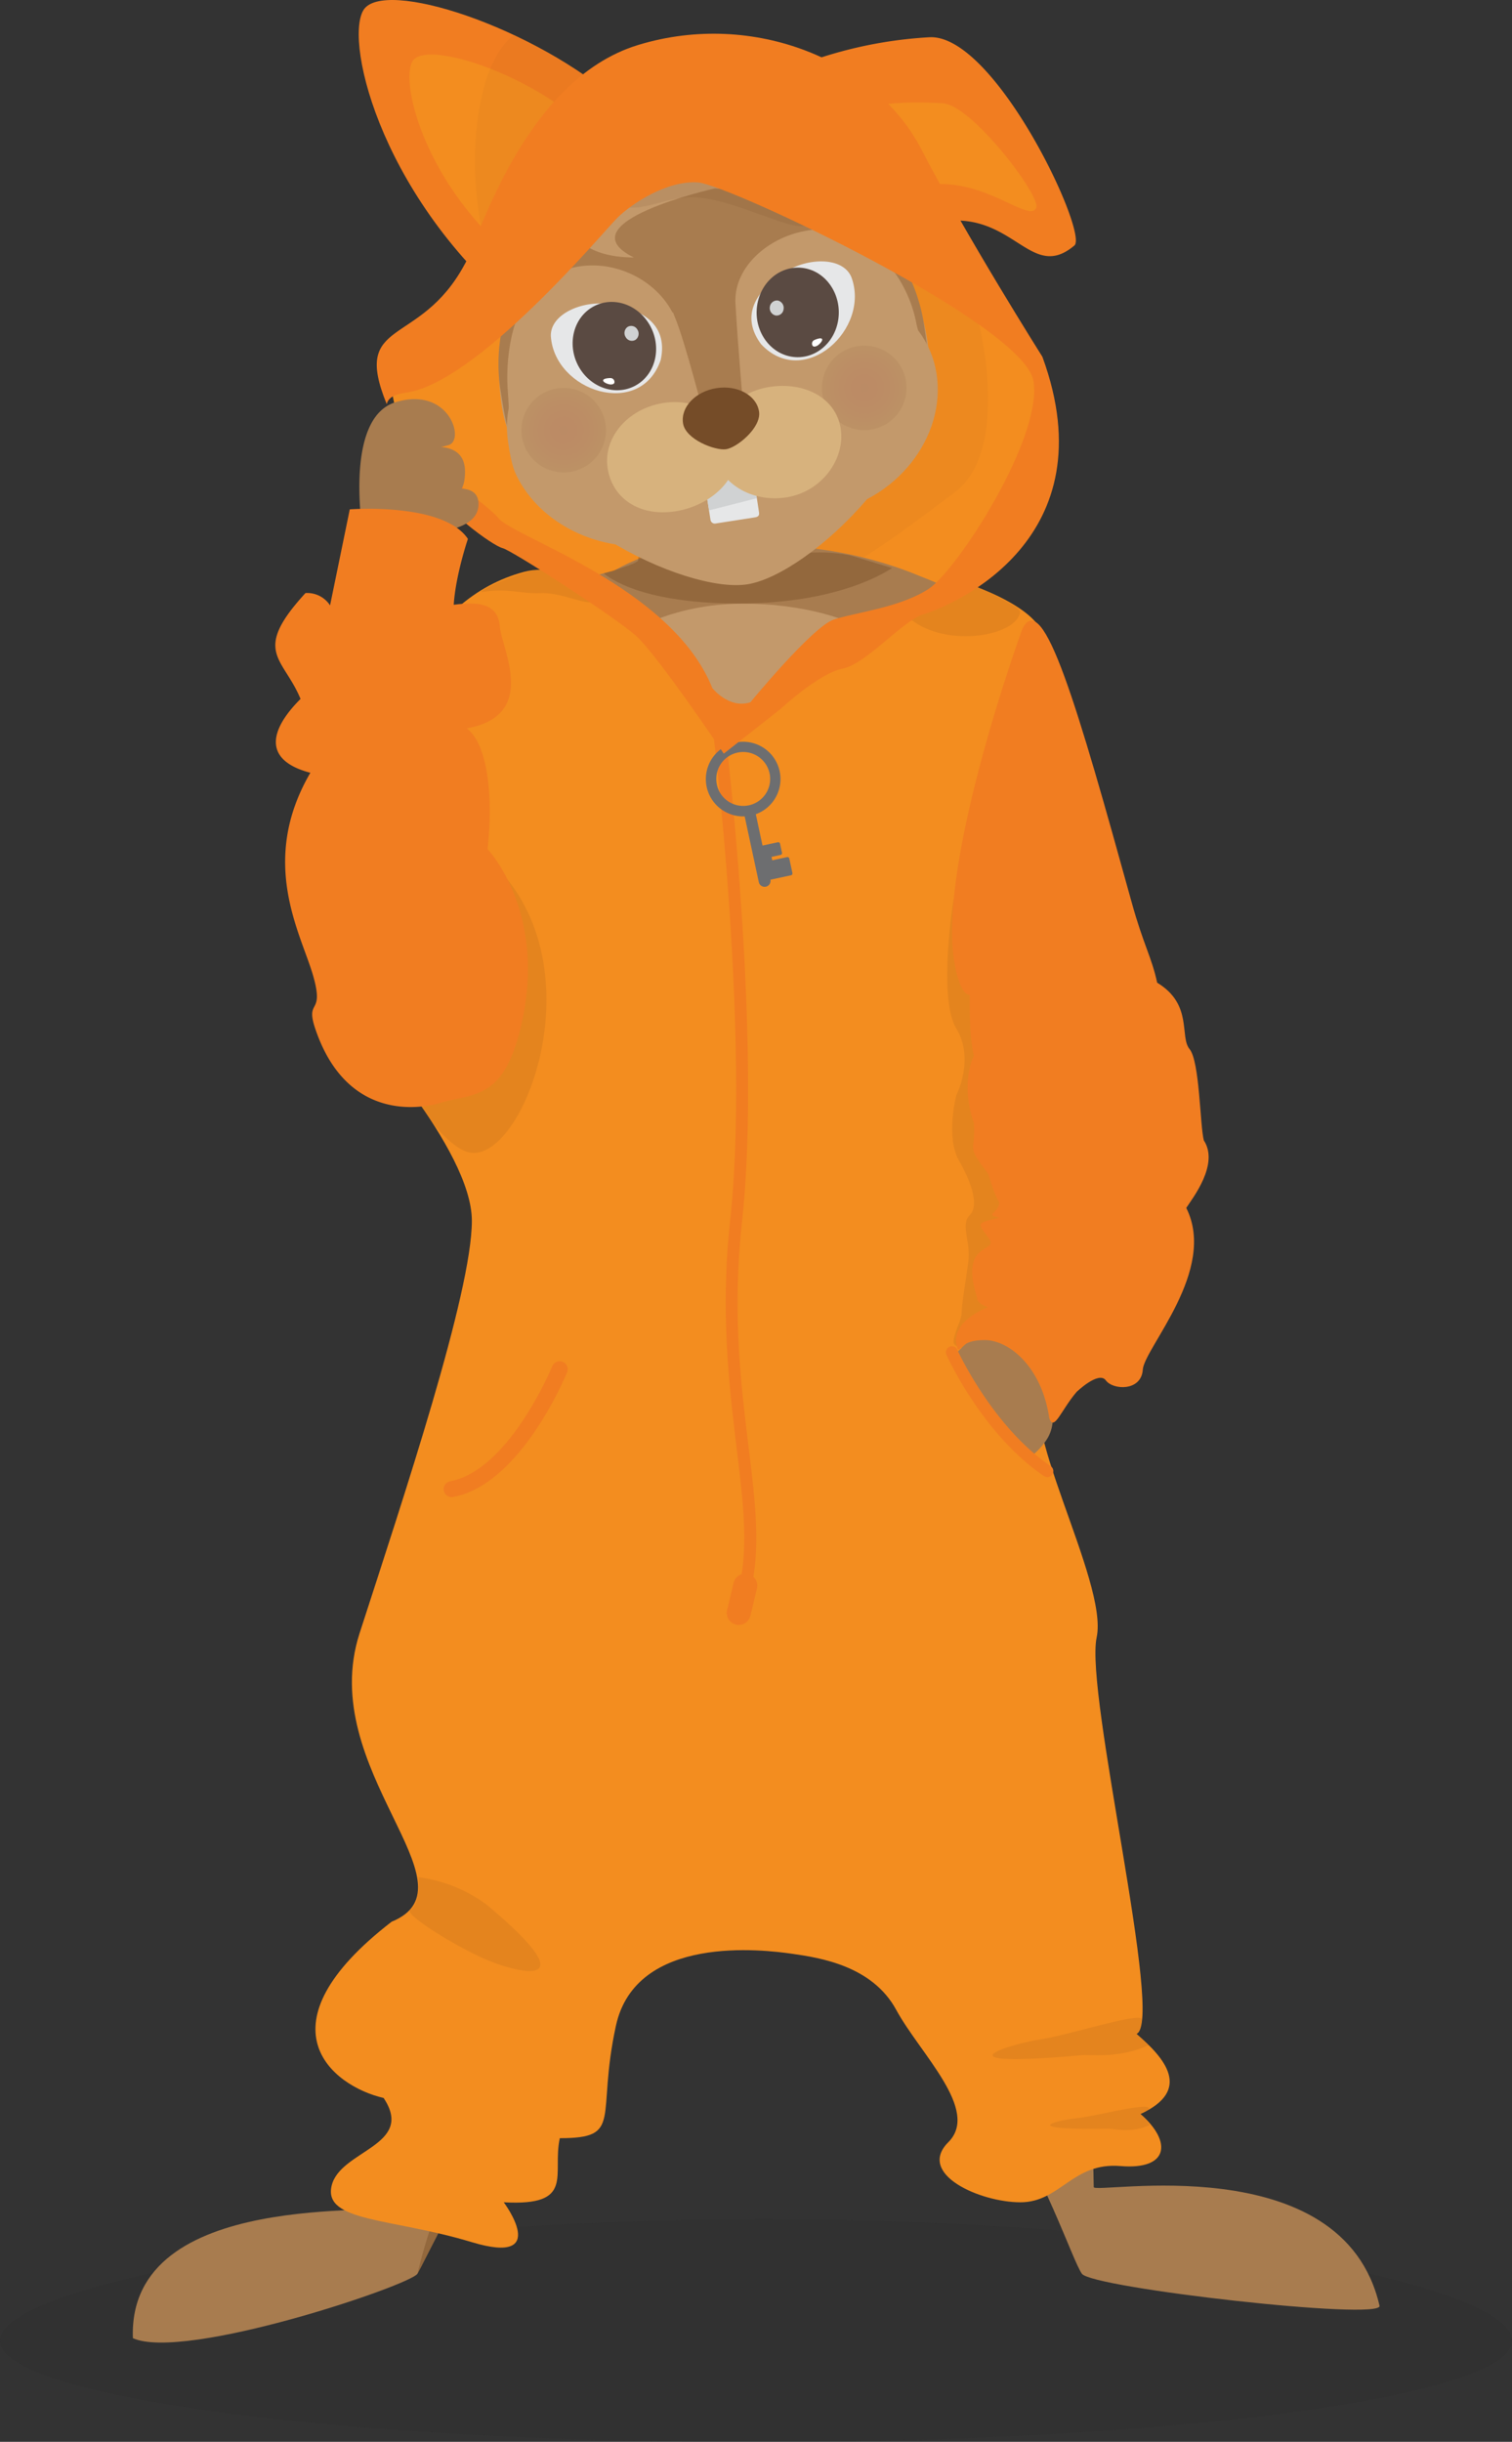 <svg xmlns="http://www.w3.org/2000/svg" xmlns:xlink="http://www.w3.org/1999/xlink" viewBox="0 0 417.37 673.93"><rect x="0" y="0" width="417.37" height="673.93" fill="#333333" stroke="none"/><defs><style>.cls-1{fill:none;}.cls-2{opacity:0.1;}.cls-3{fill:#1a1a1a;}.cls-4{fill:#f38d1f;}.cls-5{opacity:0.05;}.cls-6{fill:#603813;}.cls-7{fill:#a87c4f;}.cls-8{fill:#754c28;}.cls-9{fill:#c3996b;}.cls-10{opacity:0.3;}.cls-11{fill:#f17d21;}.cls-12{fill:#e6e7e8;}.cls-13{fill:#d0d2d3;}.cls-14{fill:#5a4a42;}.cls-15{fill:#fff;}.cls-16{opacity:0.2;}.cls-17{clip-path:url(#clip-path);}.cls-18{fill:#a0754b;}.cls-19{fill:#a0754c;}.cls-20{fill:#9f734b;}.cls-21{fill:#9f724b;}.cls-22{fill:#9f714b;}.cls-23{fill:#9f704b;}.cls-24{fill:#a06f4b;}.cls-25{fill:#9f6e4b;}.cls-26{fill:#9f6d4b;}.cls-27{fill:#9f6c4b;}.cls-28{fill:#a06b4c;}.cls-29{fill:#9f6a4b;}.cls-30{fill:#9f694b;}.cls-31{fill:#a0694b;}.cls-32{fill:#9f674b;}.cls-33{fill:#9f664b;}.cls-34{fill:#9f654b;}.cls-35{fill:#9f644b;}.cls-36{fill:#9f634b;}.cls-37{fill:#9f624b;}.cls-38{fill:#9f614b;}.cls-39{fill:#9f604b;}.cls-40{fill:#9f5f4b;}.cls-41{fill:#9e5e4a;}.cls-42{fill:#9f5e4b;}.cls-43{fill:#9e5d4b;}.cls-44{fill:#9f5d4a;}.cls-45{fill:#9e5c4a;}.cls-46{fill:#9f5b4a;}.cls-47{fill:#9e5a4a;}.cls-48{fill:#9f5a4a;}.cls-49{fill:#9e594a;}.cls-50{fill:#9e584a;}.cls-51{fill:#9e574a;}.cls-52{fill:#9e5649;}.cls-53{fill:#9e564a;}.cls-54{fill:#9e5549;}.cls-55{fill:#9e554a;}.cls-56{fill:#9e5449;}.cls-57{fill:#9e544a;}.cls-58{fill:#9e5349;}.cls-59{fill:#9d5349;}.cls-60{clip-path:url(#clip-path-2);}.cls-61{fill:#d7b27d;}.cls-62{fill:#6d6e70;}</style><clipPath id="clip-path"><path class="cls-1" d="M167.27,118.72a11.67,11.67,0,1,1-11.67-11.67A11.68,11.68,0,0,1,167.27,118.72Z"/></clipPath><clipPath id="clip-path-2"><path class="cls-1" d="M250.24,107.05a11.67,11.67,0,1,1-11.67-11.67A11.66,11.66,0,0,1,250.24,107.05Z"/></clipPath></defs><g id="Layer_2" data-name="Layer 2"><g id="Layer_1-2" data-name="Layer 1"><g class="cls-2"><path class="cls-3" d="M417.37,646c0,15.45-93.43,28-208.69,28S0,661.41,0,646s95.65-33.49,210.91-33.49S417.37,630.52,417.37,646Z"/></g><path class="cls-4" d="M167.79,49,108.1,97.59s-6.08,27.64,31,52,89,17.13,89,17.13,37.58,9.95,53.06-28.18,11-33.17-43.11-82.36S167.79,49,167.79,49Z"/><g class="cls-5"><path class="cls-6" d="M263.23,136.1c-4.21,3-35.74,28-41.27,24.32-7.38-4.92,7.79-77,22.84-95.07,7.07-8.51,21.91,19,22.85,17C268.69,80.09,280.92,123.58,263.23,136.1Z"/></g><path class="cls-7" d="M241.43,19.52c-5-4.84-26.51,9.68-35.69,26.05,0,0,10.95,58.6,27.42,33.17,3.61-5.56,5.76-8.79,7.94-14.66a99,99,0,0,0,5-19.43C247.59,31.6,244.25,22.24,241.43,19.52Z"/><path class="cls-8" d="M236.94,28.47c-3.28-3.16-17.67,8-23.65,18.65,0,0,7.13,38.18,17.87,21.62,4.64-7.17,7.66-14.59,8.45-21.16C240.65,39,238.79,30.26,236.94,28.47Z"/><path class="cls-7" d="M298.85,217.88l-.06,0c-1.28-43.34-44.92-67.38-88.56-67.38s-79.13,23.7-80.42,67l0,0c0,.16,0,.31,0,.47,0,.66-5,1.32-5,2,0,9.95,3,20.68,6.33,29.48.63,1.86,1.3,3.62,2,5.3,10.51,24.65,27.5,31,33.9,73,3.77,24.69,35.57,31.25,43.22,31.25s43.22-6.27,43.22-31.25h0c10.48-46.74,20-39.14,35-67,5.56-11.12,11.45-30.72,11.45-40.44,0-.38.19-.76.18-1.14S298.85,218.33,298.85,217.88Zm-86.12,82.67c-.83,0-1.66-.07-2.5-.07s-1.64,0-2.45.07l0-.13c.8,0,1.61.06,2.42.06"/><path class="cls-7" d="M272.07,216.78l-.05,0c-1-43.33-35.61-67.38-70.21-67.38s-62.74,23.71-63.76,67h0c0,.16,0,.31,0,.47,0,.66-4,1.31-4,2,0,10,2.4,20.69,5,29.48.49,1.87,1,3.63,1.59,5.31,8.33,24.64,21.8,31,26.87,72.95,3,24.68,28.2,31.24,34.27,31.24s34.27-6.27,34.27-31.24h0c8.3-46.74,15.85-39.14,27.73-67,4.41-11.13,9.08-30.72,9.08-40.45,0-.38.15-.75.14-1.13S272.07,217.22,272.07,216.78Zm-68.28,82.67c-.66-.05-1.31-.07-2-.07s-1.3,0-1.94.07l0-.13c.64,0,1.28.06,1.92.06"/><path class="cls-7" d="M232.25,155.66c12-.21,33.55,2.57,51.87,25.68a200.51,200.51,0,0,1,12.22,17.34c4.23,6.7-30.63,28.14-27.49,35.95,3.58,8.91,4.92,40.89,6.59,50.39,3.91,24.83,14.31,22.37-8.11,38.2-3.07,2.17-9.38,22.19-11.74,23.76-4.84,3.21-20.33-24.82-20.33-24.82s12.21-5.14,20.53-10.49c14.27-16.22,39.59-42.75,39.87-52.39.14-4.58-1.12-7.23-5.46-11.17-1.6-1.45-5.33-4.37-7.12-5.78-7.78-6.09-14.23-7.7-14.23-7.7"/><path class="cls-7" d="M179.38,156.3c-9.9.06-35.57,5.79-51.51,27.61a380.55,380.55,0,0,0-23.25,34.67,85.2,85.2,0,0,0-11.88,31.67c-1.31,8.32,4,16.78,9.85,25.68,3.1,4.71,5.64,9.51,9.81,13.7,12.06,12.09,25.32,27.27,36.33,34.23,2.59,1.64,1.33,15,6.42,20.12,3.94,4,18.69-23.54,18.69-23.54s-3-4.6-13.65-9.42c-3.94-4.43-8.43-7.75-13.83-13.69-3.59-3.95-9.44-10.51-12.92-14.55-9.7-11.26-16.11-19.5-16.26-24.82-.4-13.61,24.43-26.54,24.43-26.54"/><path class="cls-7" d="M180,319.26s-24.76,0-43.67,56.18c-1.36,4-3.64,7.52-4.93,12.3-3.24,12-3.31,85.58-5.84,102.31-3.46,22.85-9.16,53.6-11,87.22-.51,9.23-3.57,22.47-5.6,31.46-.72,3.14-73.8-5.14-72.28,36.59,14.25,6.42,76.74-14.63,78.58-17.82s13.38-27.33,28-50.8c20.52-33.05,47.2-72.85,56.64-72.85h16.66c5.38,0,14,15.71,26.79,33,5.35,7.25,9.61,13.83,15.3,21.19,4.53,5.86,10.54,12.43,14.63,18.73,15.23,23.44,22.62,46.82,25.36,50.76s83.13,13.06,82.16,8.83c-10.18-44.3-78.86-30.61-78.89-32.74-1.3-79.2-10.91-195-21.84-227.08-19.14-56.19-46.82-70.62-46.82-70.62"/><path class="cls-9" d="M265.25,213.6c-.74-31.89-28.67-47-60.12-47s-57.65,20.85-58.4,52.73c0,0,0,1.3,0,1.79,0,7.32,1.53,20.33,5.6,30.81,3.22,8.56,8.48,15.41,12.21,24.4,5.69,13.71,12.83,29.45,14.42,33.38,7.47,18.41,12,20.76,25.79,20.76,3.39,0,8.91-.07,11.85-1.5,9-4.38,12.8-10.49,17-21.4,8.31-21.61,5.25-12.62,14.92-32.53,3.9-8,9.84-17.54,12.22-23.75,5.77-16,4.58-28.79,4.58-35.95C265.29,215.09,265.25,213.6,265.25,213.6Z"/><path class="cls-7" d="M288.18,470.75c-1.12,1.15,3.05,2.13,6.3,1.88-1.84,2.86-4.56,8.83-7.13,5l-.67-12-2.13-10.41a4.89,4.89,0,0,1,2.8,1.61,5.07,5.07,0,0,0,4.84,1.6,4.08,4.08,0,0,1-3.18,2c-2.41.34,1.39,5.38,7.76,3.8C292.64,473.35,289,470.19,288.18,470.75Z"/><path class="cls-9" d="M155.35,188c1.41,0,1.21-2.93-1.53-5.14,2.73-.62,5.06-1.6,5.48,2.9l-4.63,8.74-4.15,10.19s-2.12-2.38-2.28-3.89-.24-4.54-1.79-5.53a5.56,5.56,0,0,1,4.08,1.13c2.09,1.53,2.79-4.51-3-8.09C154.76,185.06,154.48,187.79,155.35,188Z"/><rect class="cls-1" x="160.05" y="176.63" width="95.07" height="100.6"/><g class="cls-10"><path class="cls-6" d="M152.93,340.72c1.52,1.37,2.53,3.75,3.94,5s2.9,3,4.33,4a42.18,42.18,0,0,0,3.82,2.73c1.53.92,3.65,1.26,5.35,2.25a10.17,10.17,0,0,1-5.55.16,14.53,14.53,0,0,1-5.23-2.45,18.73,18.73,0,0,1-4.32-4.46C154.07,346.15,153.42,343,152.93,340.72Z"/></g><g class="cls-10"><path class="cls-6" d="M260.62,336.44c-1.51,1.37-2.53,3.75-3.93,5s-2.9,3-4.34,4-2.14,3.37-3.67,4.27S245,351,243.33,352a10.17,10.17,0,0,0,5.55.16c1.83-.43,3.47-2.82,5.09-4a18.69,18.69,0,0,0,4.31-4.46C259.49,341.87,260.14,338.74,260.62,336.44Z"/></g><g class="cls-10"><path class="cls-6" d="M115.26,627.5c1.84-3.19,13.38-27.33,28-50.8,20.52-33.05,47.2-72.85,56.64-72.85,0,0-22.69.23-60.36,65.71C121.17,599.74,115.26,627.5,115.26,627.5Z"/></g><g class="cls-10"><path class="cls-6" d="M234.49,153.23c.64.12,11.77,3.55,11.77,3.55-7.1,4.54-21,9.78-42.49,9.78-19.52,0-31.5-3.85-37.13-8.31,0,0,9.52-2.68,9.52-3.62,0-3.7,2.39,1,28.48-.47C219.44,153.32,224.54,151.39,234.49,153.23Z"/></g><path class="cls-4" d="M264,160.05s17.68,5.16,22.84,12.9c12.63,18.94,31.19,99.91,23.45,118.7s-31.92,33.11-33,45.27,19.9,34.27,11.06,44.22,17.69,55.27,14.37,70.75,18.79,106.12,11,109.44c7.74,6.63,15.48,15.48,1.11,22.11,8.84,7.74,7.74,15.48-5.53,14.37s-16.58,10-27.63,10-28.75-7.74-19.9-16.58S254,566.86,247.39,554.7s-21-14.37-28.74-15.48-43.12-5.53-48.64,19.9,2.21,31-15.48,31c-2.21,9.95,4.42,18.8-15.48,17.69,0,0,13.27,17.69-8.84,11s-40.9-5.52-38.69-15.47,23.21-11.06,14.37-24.32c-14.37-3.32-35-19.9,2.21-48.64,24.32-10-21-42-8.85-79.59s31-94,31-113.87-32.06-54.16-32.06-54.16-9.43-110,46.43-124.92c26.16-7,55.21,50.16,55.21,50.16l34.33-35.79"/><path class="cls-11" d="M100.27,2.87c5.32-9.11,47.37,4.56,70.9,25.59,0,0,14.72,91.58-25.35,59.76S95,12,100.27,2.87Z"/><path class="cls-4" d="M113.85,16.92c3.46-5.93,30.86,3,46.19,16.67,0,0,9.59,59.67-16.52,38.94S110.38,22.85,113.85,16.92Z"/><path class="cls-11" d="M296.58,67.75c-14.37,12.16-18.24-18.24-50.11-2,0,0-79.3-20-39.86-41.29a118.73,118.73,0,0,1,49.95-14.18C274.72,9.34,300.51,64.42,296.58,67.75Z"/><path class="cls-4" d="M286.07,57.24c-1.92,5.77-20.45-14.92-40-2.27,0,0-49.83-5.22-24.13-19.1,14.64-7.89,27.71-8,38.32-7.37C268.3,29,287.18,53.93,286.07,57.24Z"/><path class="cls-9" d="M256,94.11c4.61,29.64-32.56,64.49-49.71,67.16S143.16,142,138.55,112.39s11.53-59.24,50-65.23S251.42,64.48,256,94.11Z"/><path class="cls-7" d="M194.68,116.18S189,93.9,186.25,87.57C181,75.33,163.8,68.58,150.86,77c-12.52,8.14-10.74,30.06-10.74,30.06s1.79,25-2,.31,13.2-56.09,50.08-61.82c5.89-.92,10.29-2.9,15.58-2.43,27.82,2.52,47.87,24.59,51.22,46.07,3.54,22.78-2,.32-2,.32a36,36,0,0,0-8.79-17.71c-2.22-2.45-7.24-6.75-10.58-7.67-14.89-4.08-32.3,7-30.51,20.83.88,6.83.66,29.82.66,29.82Z"/><path class="cls-9" d="M258.53,103.18c2.68,17.24-11,35.35-31,38.45-1.61.26-5,1.31-6.63,1.38-18,.75-31.92-11.11-34.39-27-2.68-17.24,11.34-33.72,31.31-36.83S255.85,86,258.53,103.18Z"/><path class="cls-9" d="M214.48,112.51c2.75,17.67-11.59,34.56-32,37.74-17,2.65-33.48-5.74-39.94-19.07-1.3-2.66-1.82-6.19-2.28-9.14-2.74-17.66,11.83-32.57,32.27-35.75S211.74,94.85,214.48,112.51Z"/><path class="cls-12" d="M208.43,142.78c-.82.14-10.5,1.64-11.05,1.72a1.2,1.2,0,0,1-1.25-1c-.1-.63-1.68-10.83-1.68-10.83l13.37-2.08s1.65,10.28,1.71,11S209.25,142.64,208.43,142.78Z"/><path class="cls-7" d="M194.73,116.18S189,93.9,186.3,87.56c-5.22-12.23,16.07-15.89,16.79-2.61.46,8.56,2.24,29.58,2.24,29.58Z"/><path class="cls-7" d="M157.4,59.2c.85.18.67-2.81-.78-4.2,1.71,0,3.56.41,3.4,2.64l-3.65,3.65-3.85,3.86a2.84,2.84,0,0,1-.65-1.6c0-.75.28-2.21-.56-2.88a4.18,4.18,0,0,1,2.37,1c1.12,1,2.12-1.84-1.08-4.26C157.32,56.76,156.89,59,157.4,59.2Z"/><polygon class="cls-13" points="208.9 137.51 195.72 140.86 194.45 132.65 207.82 130.57 208.9 137.51"/><path class="cls-12" d="M235,76.46c5.4,14.33-13,31.16-24.88,18.57-4.61-6.13-3.85-13.21,6.46-19.88C223,71,232.65,70.86,235,76.46Z"/><path class="cls-14" d="M209,84.31c-1,6.75,3.27,13.08,9.46,14.13s12-3.58,12.95-10.33S228.13,75,221.94,74,210,77.56,209,84.31Z"/><path class="cls-13" d="M212.51,84.69a2.08,2.08,0,0,0,1.6,2.38,1.94,1.94,0,0,0,2.19-1.74,2.08,2.08,0,0,0-1.6-2.39A2,2,0,0,0,212.51,84.69Z"/><path class="cls-15" d="M226.93,93.6c-.22-.53-1.73.05-2.21.28a1.09,1.09,0,0,0-.49,1.39c.22.54.79.42,1.28.19S227.15,94.13,226.93,93.6Z"/><path class="cls-12" d="M152.05,92.75c1,15.29,24.73,23,30.33,6.61,1.66-7.49-2-13.62-14.11-15.42C160.76,82.83,151.87,86.69,152.05,92.75Z"/><path class="cls-14" d="M179,89.14c3.67,5.74,2.44,13.26-2.76,16.77s-12.39,1.71-16.06-4-2.43-13.26,2.76-16.78S175.29,83.38,179,89.14Z"/><path class="cls-13" d="M175.92,90.93a2.08,2.08,0,0,1-.47,2.84,1.94,1.94,0,0,1-2.71-.69,2.07,2.07,0,0,1,.47-2.83A1.94,1.94,0,0,1,175.92,90.93Z"/><path class="cls-15" d="M166.49,105c0-.57,1.59-.67,2.13-.65a1.09,1.09,0,0,1,1,1.06c0,.58-.54.71-1.09.7S166.51,105.59,166.49,105Z"/><g class="cls-2"><path class="cls-6" d="M120.62,297.5c-5.13-.5-8.6-8-12.16-7-2.34.67,12.53,26.27,21.38,27.63,14.37,2.21,33.9-47.9,9.21-76.64C137.46,239.64,129.54,298.36,120.62,297.5Z"/></g><g class="cls-2"><path class="cls-6" d="M115.42,518.08s.69,7.46-2.16,9c-2.16,1.15,14.11,11.16,22.47,14.37,9.58,3.69,25.43,6.64-1.47-15.84A40.4,40.4,0,0,0,115.42,518.08Z"/></g><g class="cls-2"><path class="cls-6" d="M317.1,564.44a22.15,22.15,0,0,0-3.42-3c1.65-1.84,1.41-2.55,1.55-4,.23-2.43-19.21,4-28.05,5.41-10.13,1.65-28.56,7.93,11.49,4.36C301.1,567,309,568.19,317.1,564.44Z"/></g><g class="cls-2"><path class="cls-6" d="M317.38,586.46a18.59,18.59,0,0,0-2.56-3c.95-1.31,2.34-.39,2.34-1.52,0-1.85-14.15,2-19.66,2.63-6.32.67-16.79,3.35,8.37,2.93C307.4,587.46,312.45,588.86,317.38,586.46Z"/></g><g class="cls-5"><path class="cls-6" d="M168.84,40.88c4.85,1.77,6.74,9.1,10.36,9.17,2.38,0-7.94-24.31-15.83-28.55-4.84-2.6-21-12.16-21-12.16-13.61,9-15.62,51.27-1.93,74.52C141.62,85.86,160.44,37.81,168.84,40.88Z"/></g><g class="cls-2"><path class="cls-6" d="M270.23,161.89c-4.52-2.49-23,4.82-20.64,7.37,8.85,9.58,28.75,7,31.69.74C282.32,167.79,280.92,167.79,270.23,161.89Z"/></g><g class="cls-2"><path class="cls-6" d="M154.16,157.1c-4.52-2.49-24.45,6.76-21,6.27,7.74-1.11,9.81.56,16.26.33s14.33,4.65,15.8,1.51C166.25,163,164.84,163,154.16,157.1Z"/></g><path class="cls-11" d="M204.27,444.71a1.47,1.47,0,0,1-.54-.1,1.66,1.66,0,0,1-1-2.11c4.32-12.41,2.67-25.91.59-43-2-16.59-4.54-37.25-1.77-62.75,5.44-50.07-4.32-131.45-4.42-132.27a1.66,1.66,0,0,1,1.44-1.85,1.68,1.68,0,0,1,1.85,1.45c.1.82,9.91,82.58,4.42,133-2.73,25.12-.34,44.71,1.77,62,2.14,17.52,3.82,31.37-.74,44.5A1.66,1.66,0,0,1,204.27,444.71Z"/><g class="cls-16"><g class="cls-17"><rect class="cls-18" x="143.93" y="107.05" width="23.34" height="23.34"/><circle class="cls-18" cx="155.6" cy="118.72" r="11.53" transform="translate(4.3 242.88) rotate(-76.72)"/><circle class="cls-19" cx="155.6" cy="118.72" r="11.32"/><circle class="cls-20" cx="155.6" cy="118.72" r="11.11" transform="translate(4.3 242.88) rotate(-76.72)"/><circle class="cls-21" cx="155.6" cy="118.72" r="10.9" transform="translate(4.3 242.88) rotate(-76.72)"/><circle class="cls-22" cx="155.6" cy="118.72" r="10.69" transform="translate(13.49 253.29) rotate(-80.78)"/><circle class="cls-23" cx="155.6" cy="118.72" r="10.48" transform="translate(4.3 242.88) rotate(-76.72)"/><circle class="cls-24" cx="155.6" cy="118.72" r="10.27"/><circle class="cls-25" cx="155.6" cy="118.72" r="10.06" transform="translate(4.3 242.88) rotate(-76.72)"/><circle class="cls-26" cx="155.6" cy="118.72" r="9.85"/><circle class="cls-27" cx="155.6" cy="118.72" r="9.64" transform="translate(4.3 242.88) rotate(-76.72)"/><circle class="cls-28" cx="155.6" cy="118.72" r="9.43"/><circle class="cls-29" cx="155.6" cy="118.72" r="9.22" transform="translate(4.3 242.88) rotate(-76.72)"/><circle class="cls-30" cx="155.6" cy="118.72" r="9.01"/><circle class="cls-31" cx="155.6" cy="118.72" r="8.8" transform="translate(4.3 242.88) rotate(-76.72)"/><circle class="cls-32" cx="155.6" cy="118.72" r="8.6"/><circle class="cls-33" cx="155.6" cy="118.72" r="8.39" transform="translate(4.3 242.88) rotate(-76.72)"/><circle class="cls-33" cx="155.6" cy="118.72" r="8.18"/><path class="cls-34" d="M163.56,118.72a8,8,0,1,1-8-8A8,8,0,0,1,163.56,118.72Z"/><path class="cls-35" d="M163.35,118.72A7.76,7.76,0,1,1,155.6,111,7.75,7.75,0,0,1,163.35,118.72Z"/><path class="cls-36" d="M163.15,118.72a7.55,7.55,0,1,1-7.55-7.55A7.55,7.55,0,0,1,163.15,118.72Z"/><path class="cls-37" d="M162.94,118.72a7.34,7.34,0,1,1-7.34-7.34A7.34,7.34,0,0,1,162.94,118.72Z"/><circle class="cls-38" cx="155.6" cy="118.72" r="7.13"/><path class="cls-38" d="M162.52,118.72a6.92,6.92,0,1,1-6.92-6.92A6.92,6.92,0,0,1,162.52,118.72Z"/><circle class="cls-39" cx="155.6" cy="118.72" r="6.71"/><path class="cls-40" d="M162.1,118.72a6.5,6.5,0,1,1-6.5-6.5A6.5,6.5,0,0,1,162.1,118.72Z"/><circle class="cls-41" cx="155.6" cy="118.72" r="6.29"/><path class="cls-42" d="M161.68,118.72a6.09,6.09,0,1,1-6.08-6.08A6.08,6.08,0,0,1,161.68,118.72Z"/><path class="cls-43" d="M161.47,118.72a5.88,5.88,0,1,1-5.87-5.87A5.87,5.87,0,0,1,161.47,118.72Z"/><path class="cls-44" d="M161.26,118.72a5.67,5.67,0,1,1-5.66-5.66A5.65,5.65,0,0,1,161.26,118.72Z"/><path class="cls-45" d="M161.05,118.72a5.46,5.46,0,1,1-5.45-5.45A5.46,5.46,0,0,1,161.05,118.72Z"/><circle class="cls-46" cx="155.6" cy="118.72" r="5.25"/><path class="cls-47" d="M160.63,118.72a5,5,0,1,1-5-5A5,5,0,0,1,160.63,118.72Z"/><circle class="cls-48" cx="155.6" cy="118.72" r="4.83"/><path class="cls-49" d="M160.21,118.72a4.62,4.62,0,1,1-4.61-4.62A4.61,4.61,0,0,1,160.21,118.72Z"/><circle class="cls-50" cx="155.6" cy="118.72" r="4.41"/><path class="cls-50" d="M159.8,118.72a4.2,4.2,0,1,1-4.2-4.2A4.2,4.2,0,0,1,159.8,118.72Z"/><circle class="cls-50" cx="155.6" cy="118.72" r="3.99"/><path class="cls-51" d="M159.38,118.72a3.78,3.78,0,1,1-3.78-3.78A3.78,3.78,0,0,1,159.38,118.72Z"/><circle class="cls-52" cx="155.6" cy="118.72" r="3.57"/><path class="cls-53" d="M159,118.72a3.36,3.36,0,1,1-3.36-3.36A3.36,3.36,0,0,1,159,118.72Z"/><path class="cls-53" d="M158.75,118.72a3.15,3.15,0,1,1-3.15-3.15A3.15,3.15,0,0,1,158.75,118.72Z"/><circle class="cls-54" cx="155.6" cy="118.72" r="2.94"/><path class="cls-55" d="M158.33,118.72A2.74,2.74,0,1,1,155.6,116,2.73,2.73,0,0,1,158.33,118.72Z"/><circle class="cls-56" cx="155.6" cy="118.72" r="2.52"/><path class="cls-56" d="M157.91,118.72a2.32,2.32,0,1,1-2.31-2.31A2.31,2.31,0,0,1,157.91,118.72Z"/><circle class="cls-57" cx="155.6" cy="118.72" r="2.11"/><path class="cls-58" d="M157.49,118.72a1.9,1.9,0,1,1-1.89-1.9A1.9,1.9,0,0,1,157.49,118.72Z"/><circle class="cls-58" cx="155.6" cy="118.72" r="1.69"/><path class="cls-58" d="M157.07,118.72a1.48,1.48,0,1,1-1.47-1.48A1.47,1.47,0,0,1,157.07,118.72Z"/><circle class="cls-59" cx="155.6" cy="118.72" r="1.27"/><path class="cls-59" d="M156.66,118.72a1.06,1.06,0,1,1-1.06-1.06A1.07,1.07,0,0,1,156.66,118.72Z"/></g></g><g class="cls-16"><g class="cls-60"><rect class="cls-18" x="226.9" y="95.38" width="23.34" height="23.34"/><circle class="cls-18" cx="238.57" cy="107.05" r="11.53"/><circle class="cls-19" cx="238.57" cy="107.05" r="11.32"/><circle class="cls-20" cx="238.57" cy="107.05" r="11.11"/><circle class="cls-21" cx="238.57" cy="107.05" r="10.9"/><circle class="cls-22" cx="238.57" cy="107.05" r="10.69"/><circle class="cls-23" cx="238.57" cy="107.05" r="10.48"/><circle class="cls-24" cx="238.57" cy="107.05" r="10.27"/><circle class="cls-25" cx="238.57" cy="107.05" r="10.06"/><circle class="cls-26" cx="238.57" cy="107.05" r="9.85"/><circle class="cls-27" cx="238.57" cy="107.05" r="9.64" transform="translate(79.57 314.65) rotate(-76.72)"/><circle class="cls-28" cx="238.57" cy="107.05" r="9.43"/><circle class="cls-29" cx="238.57" cy="107.05" r="9.22" transform="translate(79.57 314.65) rotate(-76.72)"/><circle class="cls-30" cx="238.57" cy="107.05" r="9.01"/><circle class="cls-31" cx="238.57" cy="107.05" r="8.81"/><circle class="cls-32" cx="238.57" cy="107.05" r="8.6"/><circle class="cls-33" cx="238.57" cy="107.05" r="8.39"/><circle class="cls-33" cx="238.57" cy="107.05" r="8.18" transform="translate(79.57 314.65) rotate(-76.72)"/><circle class="cls-34" cx="238.57" cy="107.05" r="7.97"/><path class="cls-35" d="M246.33,107.05a7.76,7.76,0,1,1-7.76-7.76A7.75,7.75,0,0,1,246.33,107.05Z"/><circle class="cls-36" cx="238.57" cy="107.05" r="7.55"/><path class="cls-37" d="M245.91,107.05a7.34,7.34,0,1,1-7.34-7.34A7.34,7.34,0,0,1,245.91,107.05Z"/><circle class="cls-38" cx="238.57" cy="107.05" r="7.13"/><path class="cls-38" d="M245.49,107.05a6.92,6.92,0,1,1-6.92-6.92A6.92,6.92,0,0,1,245.49,107.05Z"/><circle class="cls-39" cx="238.57" cy="107.05" r="6.71"/><path class="cls-40" d="M245.08,107.05a6.51,6.51,0,1,1-6.51-6.5A6.51,6.51,0,0,1,245.08,107.05Z"/><circle class="cls-41" cx="238.57" cy="107.05" r="6.29"/><path class="cls-42" d="M244.66,107.05a6.09,6.09,0,1,1-6.09-6.08A6.09,6.09,0,0,1,244.66,107.05Z"/><circle class="cls-43" cx="238.57" cy="107.05" r="5.87"/><circle class="cls-44" cx="238.57" cy="107.05" r="5.66"/><path class="cls-45" d="M244,107.05a5.46,5.46,0,1,1-5.46-5.45A5.46,5.46,0,0,1,244,107.05Z"/><circle class="cls-46" cx="238.57" cy="107.05" r="5.25"/><path class="cls-47" d="M243.61,107.05a5,5,0,1,1-5-5A5,5,0,0,1,243.61,107.05Z"/><circle class="cls-48" cx="238.57" cy="107.05" r="4.83"/><path class="cls-49" d="M243.19,107.05a4.62,4.62,0,1,1-4.62-4.62A4.62,4.62,0,0,1,243.19,107.05Z"/><circle class="cls-50" cx="238.57" cy="107.05" r="4.41"/><path class="cls-50" d="M242.77,107.05a4.2,4.2,0,1,1-4.2-4.2A4.2,4.2,0,0,1,242.77,107.05Z"/><circle class="cls-50" cx="238.57" cy="107.05" r="3.99"/><circle class="cls-51" cx="238.57" cy="107.05" r="3.78"/><path class="cls-52" d="M242.14,107.05a3.57,3.57,0,1,1-3.57-3.57A3.57,3.57,0,0,1,242.14,107.05Z"/><circle class="cls-53" cx="238.57" cy="107.05" r="3.36"/><path class="cls-53" d="M241.73,107.05a3.16,3.16,0,1,1-3.16-3.15A3.16,3.16,0,0,1,241.73,107.05Z"/><circle class="cls-54" cx="238.57" cy="107.05" r="2.94"/><path class="cls-55" d="M241.31,107.05a2.74,2.74,0,1,1-2.74-2.73A2.74,2.74,0,0,1,241.31,107.05Z"/><circle class="cls-56" cx="238.57" cy="107.05" r="2.52"/><path class="cls-56" d="M240.89,107.05a2.32,2.32,0,1,1-2.32-2.31A2.32,2.32,0,0,1,240.89,107.05Z"/><circle class="cls-57" cx="238.57" cy="107.05" r="2.11"/><path class="cls-58" d="M240.47,107.05a1.9,1.9,0,1,1-1.9-1.9A1.9,1.9,0,0,1,240.47,107.05Z"/><circle class="cls-58" cx="238.57" cy="107.05" r="1.69"/><path class="cls-58" d="M240.05,107.05a1.48,1.48,0,1,1-1.48-1.48A1.48,1.48,0,0,1,240.05,107.05Z"/><circle class="cls-59" cx="238.57" cy="107.05" r="1.27"/><path class="cls-59" d="M239.63,107.05a1.06,1.06,0,1,1-1.06-1.06A1.06,1.06,0,0,1,239.63,107.05Z"/></g></g><path class="cls-61" d="M203.07,123.74c1.31,8.41-6.91,15.86-16.67,17.38s-17.36-3.47-18.67-11.88,5.54-16.45,15.3-18S201.76,115.34,203.07,123.74Z"/><path class="cls-61" d="M232.07,118.27c1.3,8.4-5.22,17.47-15,19s-18.73-4.07-20-12.47,5.54-16.45,15.3-18S230.76,109.87,232.07,118.27Z"/><path class="cls-8" d="M209.52,113.57c.7,4.46-6.12,10-9.12,10.42s-11.17-2.7-11.86-7.16,3.44-8.81,9.24-9.71S208.83,109.1,209.52,113.57Z"/><path class="cls-62" d="M217.27,236.55l-4.1.88-.2-.94,2.5-.54a.51.51,0,0,0,.39-.61l-.54-2.49a.51.51,0,0,0-.61-.4l-4.23.91-1.85-8.65a10.3,10.3,0,1,0-3.07.6l3.89,18.12h0a1.64,1.64,0,1,0,3.22-.64l5.67-1.22a.51.51,0,0,0,.4-.61l-.86-4A.52.52,0,0,0,217.27,236.55Zm-19.39-20a7.44,7.44,0,1,1,8.83,5.71A7.44,7.44,0,0,1,197.88,216.57Z"/><path class="cls-9" d="M159.72,43.47C152.29,28.25,211.34,53.6,197.36,52c0,0-42,9.38-22.38,19.07C146.57,70.88,157.75,44.09,159.72,43.47Z"/><g class="cls-2"><path class="cls-6" d="M201.17,49.66c-7.21-2.79-35.59,3.41-31.75,6.13,6.13,4.34,14.19-2,23-1.31,11.84.92,28.26,10.7,30.67,7.19C224.55,59.51,218.21,56.26,201.17,49.66Z"/></g><path class="cls-11" d="M287.74,98.47s-21-33.25-33.47-57.37-46-38.47-78.11-28.69S131.52,67.83,128.24,73c-12.48,23.18-31.36,14.41-21.48,38.56.31-1.61,1.89-2.74,5.23-3.18,19.69-2.61,54.48-44.34,58.41-48.25s13.79-10.43,22.32-9.78,89.93,39.12,92.55,54.77-21,52.16-28.88,57.37S236,169.05,230.14,171s-23,22.82-23,22.82c-5.91,1.95-10.51-3.92-10.51-3.92-11.16-28-55.14-41.72-59.08-46.94-2.5-3.32-20.16-15.35-27.59-24.34,1.86,3.74,4.2,8.06,7.09,13.09,5.25,9.13,19,18.91,21.66,19.56s30.85,18.91,36.76,24.12S199.79,208,199.79,208l15.75-12.39s10.5-9.78,17.07-11.08,16.53-13.23,22.31-15C263.46,166.93,306.12,148.67,287.74,98.47Z"/><path class="cls-7" d="M100.36,148.63S94.47,115.47,109.2,111s19.16,10.32,14.74,11.8a35.15,35.15,0,0,1-9.58,1.47s14-4.42,14,5.9-8.1,5.89-8.1,5.89,12.53-4.42,11.79,3.69-17.69,7.37-17.69,7.37"/><path class="cls-11" d="M134.59,234.34s16.21,17,9.52,47.56c-4.76,21.75-12.91,19.71-22.43,22.43,0,0-24.84,8.66-34.65-20.39-2.89-8.55,2.72-3.4-.68-14.95s-14.95-31.25-.68-55.71c-12.91-3.4-11.55-11.55-2.71-20.38C78.2,181.35,69.37,180,84.32,163.68a7.51,7.51,0,0,1,6.79,3.4l5.44-26.5s25.82-2,32.61,8.15c0,0-3.4,10-3.91,18.18,7.64-1,12.23,0,12.74,6.11s10.7,24.46-9.17,28C134.42,205.12,136.29,219.23,134.59,234.34Z"/><g class="cls-2"><path class="cls-6" d="M263.23,248.12s-4.42,27.27.74,35.74,0,18.43,0,18.43-3,11.42.73,18,5.53,12.53,2.95,15.11.37,7.37-.37,12.9-1.84,11.79-1.84,14-2.21,5.53-2.21,8.11,9.58,1.84,9.58,1.84l14-33.9-14-57.85Z"/></g><path class="cls-7" d="M273.42,364.3s24.15,21,15.2,33.46-21.11,4.21-18.51.37a36.78,36.78,0,0,1,6.65-7s-8.38,12-14.46,4.3,2.89-9.42,2.89-9.42S258,397,253.77,390.54s9.53-16.46,9.53-16.46"/><path class="cls-11" d="M297.14,384.21c-4.22,4.93-6.18,11-7.49,7.24-2.06-14.19-11.07-21.59-17.85-21.6s-6.29,3.11-7.41,2.51c-2.91-7.5,8.29-11.58,8.29-11.58s-3.15-.95-3-2.76c-5.13-16.06,6.56-12,3.16-16.44s-3-3.95,3.08-5.52c-4.43-.91-.28-1.1-.09-4.1-2.05-4.18-1.6-3.71-3.05-8-6.36-8.37-3.39-5.6-3.95-14-3.91-11.37,0-18.58,0-18.58-1.43-5.52-1.13-16.8-1.13-16.8s-2.57.67-4.24-8.91c-4.83-27.61,18.74-92.09,18.74-92.09,5.73-11.5,15.22,21.41,30.22,75.58,3.19,11.54,5.51,15.07,7,22.05,9.93,6,6.12,14.92,8.94,18.32s2.87,21.06,3.94,25.2c4.28,6.55-3,15.81-4.85,18.64,8.65,17.21-11.6,38.67-12,44.66s-8.21,5.66-10.2,2.94-8.18,3.29-8.18,3.29"/><path class="cls-4" d="M255.12,362.35s27.64,43.11,32.06,44.22S280.55,432,280.55,432l-44.22-32.06Z"/><path class="cls-11" d="M124.68,413.2a2.21,2.21,0,0,1-.41-4.38c16.31-3.06,28.09-31.54,28.21-31.83a2.21,2.21,0,0,1,4.09,1.67c-.51,1.26-12.83,31-31.48,34.5A2,2,0,0,1,124.68,413.2Z"/><path class="cls-11" d="M289.11,407.67a1.68,1.68,0,0,1-.93-.28C271.41,396,261.75,375,261.35,374.09a1.66,1.66,0,1,1,3-1.37c.09.21,9.69,21.09,25.68,31.92a1.68,1.68,0,0,1,.44,2.31A1.65,1.65,0,0,1,289.11,407.67Z"/><path class="cls-11" d="M206.07,445.67a2.21,2.21,0,0,1-2.66,1.63h0a2.21,2.21,0,0,1-1.64-2.66l1.8-7.53a2.21,2.21,0,0,1,2.67-1.63h0a2.19,2.19,0,0,1,1.63,2.66Z"/><path class="cls-11" d="M203.92,448.47a3.3,3.3,0,0,1-2.82-1.58,3.26,3.26,0,0,1-.4-2.51l1.8-7.53a3.31,3.31,0,0,1,3.22-2.54,3.46,3.46,0,0,1,.78.09,3.32,3.32,0,0,1,2.45,4l-1.8,7.52A3.32,3.32,0,0,1,203.92,448.47Zm1.8-12a1.1,1.1,0,0,0-1.07.85l-1.8,7.52a1.11,1.11,0,0,0,.81,1.34,1.13,1.13,0,0,0,1.34-.82l1.8-7.53a1.1,1.1,0,0,0-.13-.83,1.13,1.13,0,0,0-.69-.5A1.09,1.09,0,0,0,205.72,436.52Z"/></g></g></svg>